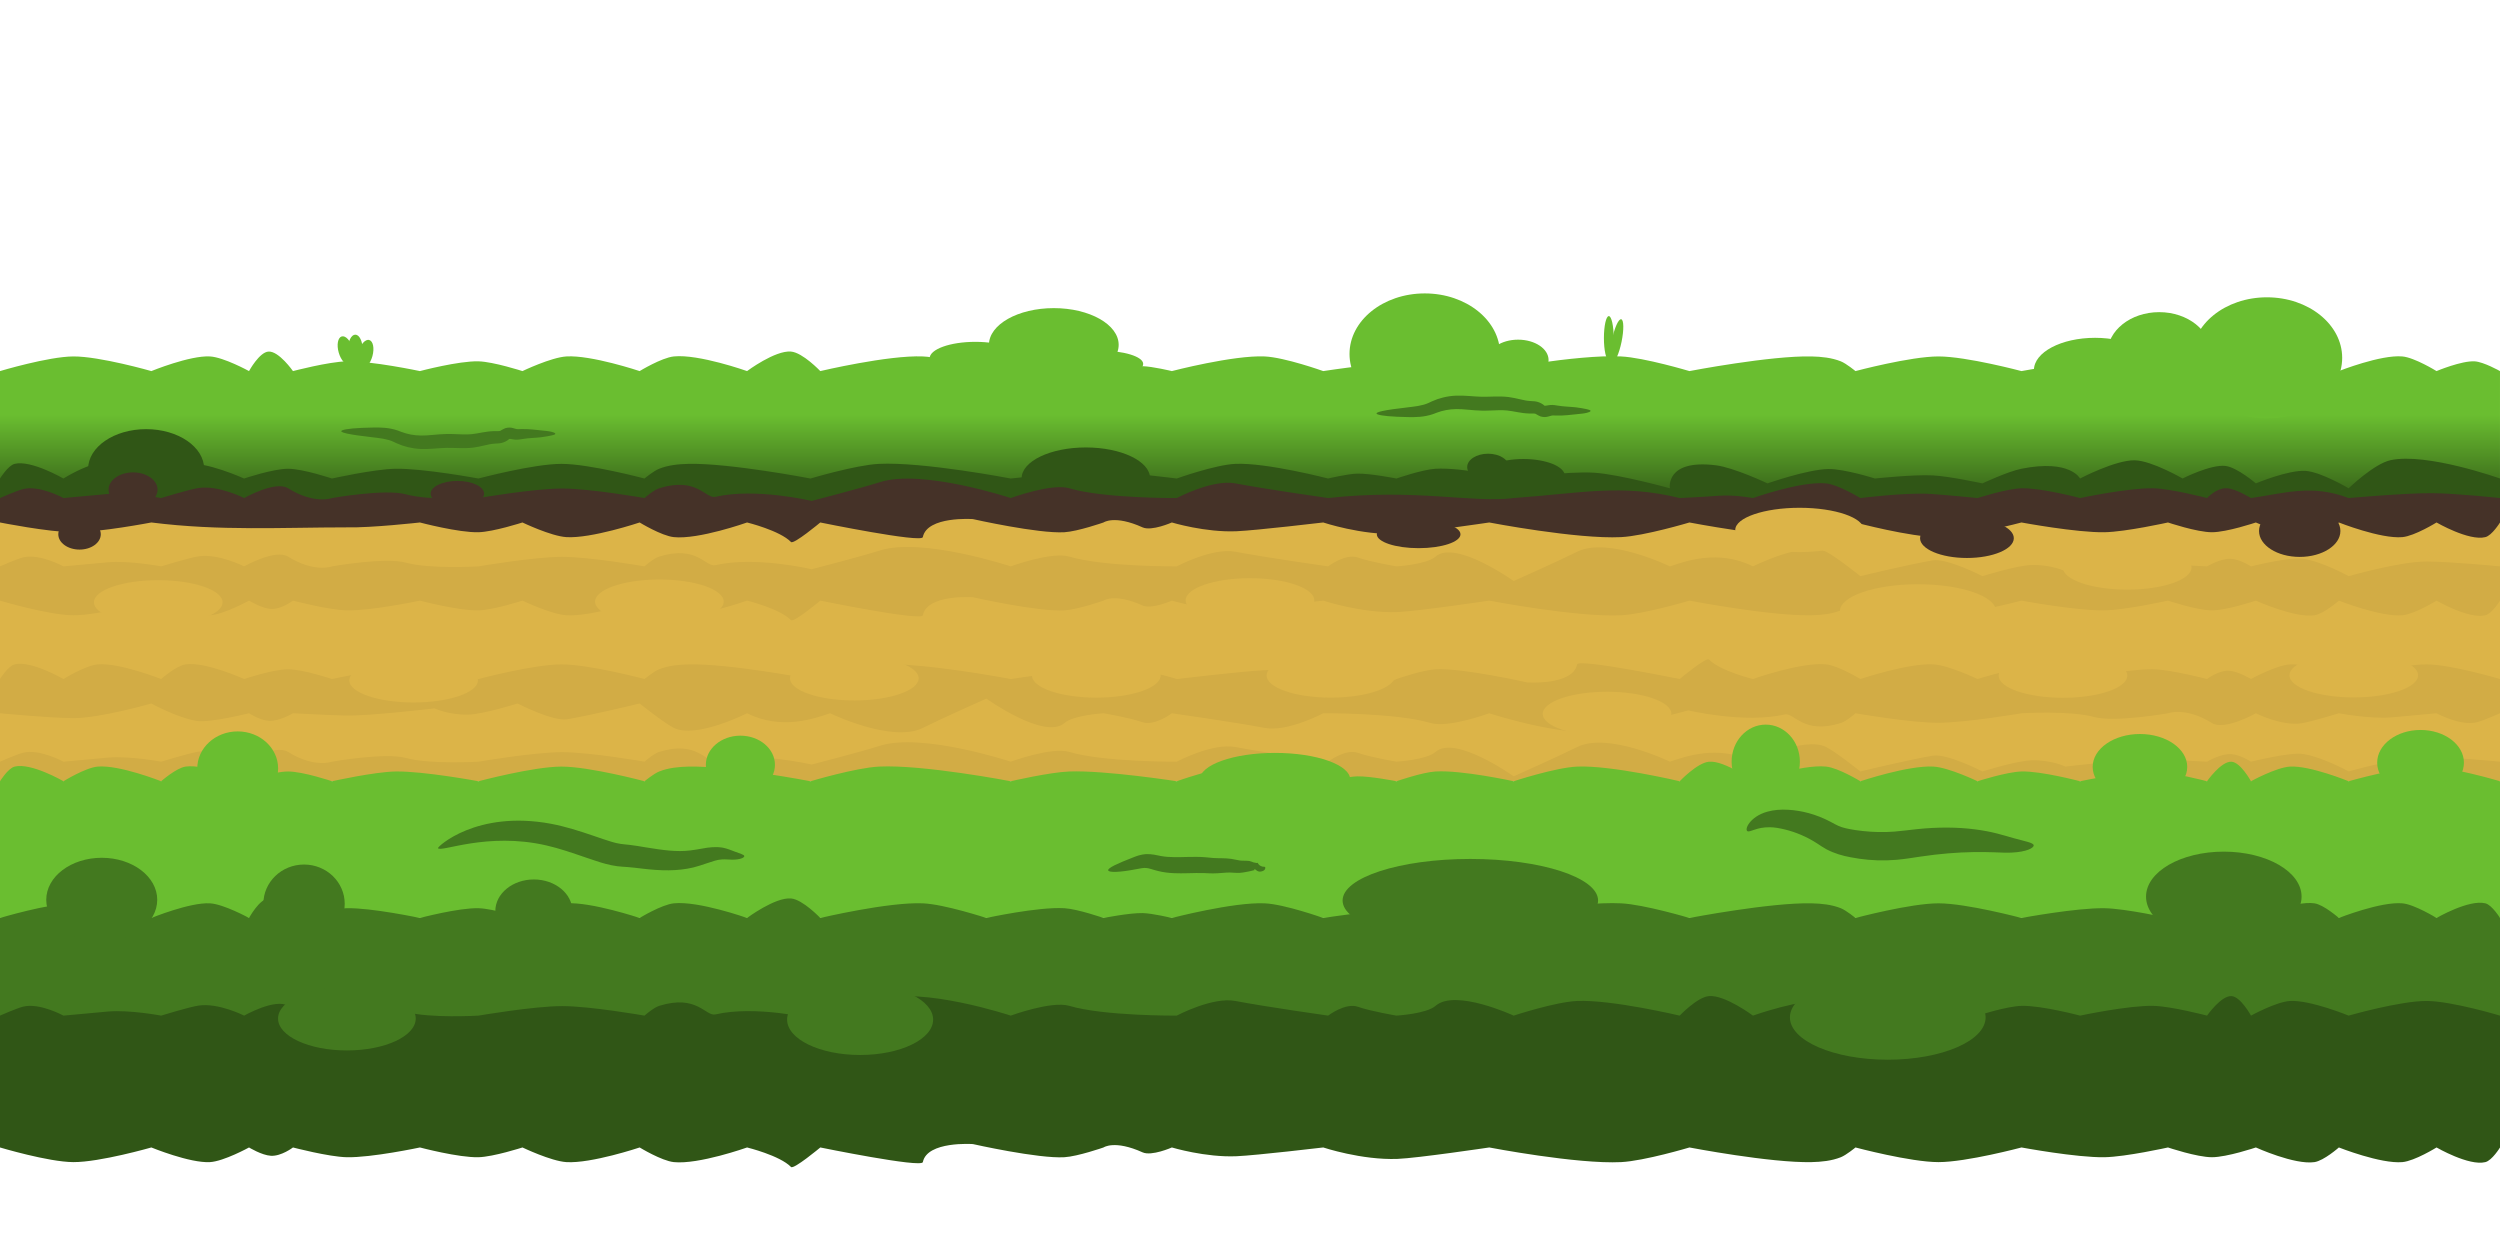 <?xml version="1.0" encoding="UTF-8" standalone="no"?>
<svg
   xmlns:dc="http://purl.org/dc/elements/1.1/"
   xmlns:cc="http://creativecommons.org/ns#"
   xmlns:rdf="http://www.w3.org/1999/02/22-rdf-syntax-ns#"
   xmlns:svg="http://www.w3.org/2000/svg"
   xmlns="http://www.w3.org/2000/svg"
   xmlns:xlink="http://www.w3.org/1999/xlink"
   xmlns:sodipodi="http://sodipodi.sourceforge.net/DTD/sodipodi-0.dtd"
   xmlns:inkscape="http://www.inkscape.org/namespaces/inkscape"
   width="512"
   height="256"
   viewBox="0 0 135.467 67.733"
   version="1.1"
   id="svg8"
   inkscape:version="1.0.2 (e86c870879, 2021-01-15)"
   sodipodi:docname="roadUV.svg">
  <defs
     id="defs2">
    <inkscape:path-effect
       effect="skeletal"
       id="path-effect2086"
       is_visible="true"
       lpeversion="1"
       pattern="m 66.871,32.12 c 0.028,0.205 0.218,0.349 0.423,0.32 0.205,-0.028 0.349,-0.218 0.32,-0.423 -0.028,-0.205 -0.218,-0.349 -0.423,-0.32 -0.205,0.028 -0.349,0.218 -0.32,0.423 z"
       copytype="single_stretched"
       prop_scale="1"
       scale_y_rel="false"
       spacing="0"
       normal_offset="0"
       tang_offset="0"
       prop_units="false"
       vertical_pattern="false"
       hide_knot="false"
       fuse_tolerance="0" />
    <inkscape:path-effect
       effect="spiro"
       id="path-effect2084"
       is_visible="true"
       lpeversion="1" />
    <inkscape:path-effect
       effect="skeletal"
       id="path-effect2058"
       is_visible="true"
       lpeversion="1"
       pattern="m 10.774,13.649 c 0.028,-0.205 0.218,-0.349 0.423,-0.32 0.205,0.028 0.349,0.218 0.32,0.423 -0.028,0.205 -0.218,0.349 -0.423,0.32 -0.205,-0.028 -0.349,-0.218 -0.32,-0.423 z"
       copytype="single_stretched"
       prop_scale="1"
       scale_y_rel="false"
       spacing="0"
       normal_offset="0"
       tang_offset="0"
       prop_units="false"
       vertical_pattern="false"
       hide_knot="false"
       fuse_tolerance="0" />
    <inkscape:path-effect
       effect="spiro"
       id="path-effect2056"
       is_visible="true"
       lpeversion="1" />
    <inkscape:path-effect
       effect="skeletal"
       id="path-effect2030"
       is_visible="true"
       lpeversion="1"
       pattern="m 66.312,38.654 c 0,-0.243 0.197,-0.441 0.441,-0.441 0.243,0 0.441,0.197 0.441,0.441 0,0.243 -0.197,0.441 -0.441,0.441 -0.243,0 -0.441,-0.197 -0.441,-0.441 z"
       copytype="single_stretched"
       prop_scale="1"
       scale_y_rel="false"
       spacing="0"
       normal_offset="0"
       tang_offset="0"
       prop_units="false"
       vertical_pattern="false"
       hide_knot="false"
       fuse_tolerance="0" />
    <inkscape:path-effect
       effect="spiro"
       id="path-effect2028"
       is_visible="true"
       lpeversion="1" />
    <inkscape:path-effect
       effect="skeletal"
       id="path-effect2003"
       is_visible="true"
       lpeversion="1"
       pattern="m 32.747,30.799 c 0,-0.344 0.279,-0.623 0.623,-0.623 0.344,0 0.623,0.279 0.623,0.623 0,0.344 -0.279,0.623 -0.623,0.623 -0.344,0 -0.623,-0.279 -0.623,-0.623 z"
       copytype="single_stretched"
       prop_scale="1"
       scale_y_rel="false"
       spacing="0"
       normal_offset="0"
       tang_offset="0"
       prop_units="false"
       vertical_pattern="false"
       hide_knot="false"
       fuse_tolerance="0" />
    <inkscape:path-effect
       effect="spiro"
       id="path-effect2001"
       is_visible="true"
       lpeversion="1" />
    <inkscape:path-effect
       effect="skeletal"
       id="path-effect1997"
       is_visible="true"
       lpeversion="1"
       pattern="M 0,5 C 0,2.24 2.24,0 5,0 7.76,0 10,2.24 10,5 10,7.76 7.76,10 5,10 2.24,10 0,7.76 0,5 Z"
       copytype="single_stretched"
       prop_scale="1"
       scale_y_rel="false"
       spacing="0"
       normal_offset="0"
       tang_offset="0"
       prop_units="false"
       vertical_pattern="false"
       hide_knot="false"
       fuse_tolerance="0" />
    <inkscape:path-effect
       effect="spiro"
       id="path-effect1995"
       is_visible="true"
       lpeversion="1" />
    <inkscape:path-effect
       effect="skeletal"
       id="path-effect1991"
       is_visible="true"
       lpeversion="1"
       pattern="M 0,5 C 0,2.24 2.24,0 5,0 7.76,0 10,2.24 10,5 10,7.76 7.76,10 5,10 2.24,10 0,7.76 0,5 Z"
       copytype="single_stretched"
       prop_scale="1"
       scale_y_rel="false"
       spacing="0"
       normal_offset="0"
       tang_offset="0"
       prop_units="false"
       vertical_pattern="false"
       hide_knot="false"
       fuse_tolerance="0" />
    <inkscape:path-effect
       effect="spiro"
       id="path-effect1989"
       is_visible="true"
       lpeversion="1" />
    <inkscape:path-effect
       effect="skeletal"
       id="path-effect1985"
       is_visible="true"
       lpeversion="1"
       pattern="M 0,5 C 0,2.24 2.24,0 5,0 7.76,0 10,2.24 10,5 10,7.76 7.76,10 5,10 2.24,10 0,7.76 0,5 Z"
       copytype="single_stretched"
       prop_scale="1"
       scale_y_rel="false"
       spacing="0"
       normal_offset="0"
       tang_offset="0"
       prop_units="false"
       vertical_pattern="false"
       hide_knot="false"
       fuse_tolerance="0" />
    <inkscape:path-effect
       effect="spiro"
       id="path-effect1983"
       is_visible="true"
       lpeversion="1" />
    <inkscape:path-effect
       effect="skeletal"
       id="path-effect1979"
       is_visible="true"
       lpeversion="1"
       pattern="m 86.868,30.835 c 0,-0.424 0.344,-0.768 0.768,-0.768 0.424,0 0.768,0.344 0.768,0.768 0,0.424 -0.344,0.768 -0.768,0.768 -0.424,0 -0.768,-0.344 -0.768,-0.768 z"
       copytype="single_stretched"
       prop_scale="1"
       scale_y_rel="false"
       spacing="0"
       normal_offset="0"
       tang_offset="0"
       prop_units="false"
       vertical_pattern="false"
       hide_knot="false"
       fuse_tolerance="0" />
    <inkscape:path-effect
       effect="spiro"
       id="path-effect1977"
       is_visible="true"
       lpeversion="1" />
    <inkscape:path-effect
       effect="skeletal"
       id="path-effect1973"
       is_visible="true"
       lpeversion="1"
       pattern="M 0,5 C 0,2.24 2.24,0 5,0 7.76,0 10,2.24 10,5 10,7.76 7.76,10 5,10 2.24,10 0,7.76 0,5 Z"
       copytype="single_stretched"
       prop_scale="1"
       scale_y_rel="false"
       spacing="0"
       normal_offset="0"
       tang_offset="0"
       prop_units="false"
       vertical_pattern="false"
       hide_knot="false"
       fuse_tolerance="0" />
    <inkscape:path-effect
       effect="spiro"
       id="path-effect1971"
       is_visible="true"
       lpeversion="1" />
    <inkscape:path-effect
       effect="skeletal"
       id="path-effect1967"
       is_visible="true"
       lpeversion="1"
       pattern="M 0,5 C 0,2.24 2.24,0 5,0 7.76,0 10,2.24 10,5 10,7.76 7.76,10 5,10 2.24,10 0,7.76 0,5 Z"
       copytype="single_stretched"
       prop_scale="1"
       scale_y_rel="false"
       spacing="0"
       normal_offset="0"
       tang_offset="0"
       prop_units="false"
       vertical_pattern="false"
       hide_knot="false"
       fuse_tolerance="0" />
    <linearGradient
       inkscape:collect="always"
       id="linearGradient1509">
      <stop
         style="stop-color:#6abe30;stop-opacity:1;"
         offset="0"
         id="stop1505" />
      <stop
         style="stop-color:#305616;stop-opacity:1"
         offset="1"
         id="stop1507" />
    </linearGradient>
    <linearGradient
       inkscape:collect="always"
       xlink:href="#linearGradient1509"
       id="linearGradient1511"
       x1="8.467"
       y1="22.49"
       x2="8.467"
       y2="27.517"
       gradientUnits="userSpaceOnUse"
       gradientTransform="translate(6.6666666e-6)" />
  </defs>
  <sodipodi:namedview
     id="base"
     pagecolor="#ffffff"
     bordercolor="#666666"
     borderopacity="1.0"
     inkscape:pageopacity="0.0"
     inkscape:pageshadow="2"
     inkscape:zoom="1.4"
     inkscape:cx="236.36362"
     inkscape:cy="117.69197"
     inkscape:document-units="mm"
     inkscape:current-layer="layer1"
     inkscape:document-rotation="0"
     showgrid="true"
     units="px"
     showguides="true"
     inkscape:guide-bbox="true"
     inkscape:window-width="1920"
     inkscape:window-height="1015"
     inkscape:window-x="1680"
     inkscape:window-y="40"
     inkscape:window-maximized="1"
     inkscape:snap-global="true">
    <sodipodi:guide
       position="0,127"
       orientation="0,-1"
       id="guide833" />
    <inkscape:grid
       type="xygrid"
       id="grid835"
       empspacing="32" />
    <sodipodi:guide
       position="135.467,67.733"
       orientation="0,1"
       id="guide837"
       inkscape:label=""
       inkscape:locked="false"
       inkscape:color="rgb(0,0,255)" />
    <sodipodi:guide
       position="1.058,47.625"
       orientation="0,-1"
       id="guide1394" />
    <sodipodi:guide
       position="1.058,25.4"
       orientation="0,-1"
       id="guide1398" />
    <sodipodi:guide
       position="143.933,33.867"
       orientation="0,-1"
       id="guide3028" />
  </sodipodi:namedview>
  <g
     inkscape:label="Calque 1"
     inkscape:groupmode="layer"
     id="layer1">
    <rect
       style="fill:#dcb448;fill-opacity:1;stroke-width:0.794;stroke-linejoin:round;paint-order:markers stroke fill"
       id="rect1513"
       width="135.467"
       height="14.817"
       x="0"
       y="27.517" />
    <path
       style="fill:url(#linearGradient1511);fill-opacity:1;stroke-width:0.794;stroke-linejoin:round;paint-order:markers stroke fill"
       d="m 6.6666666e-6,20.108 c 0,0 2.62,-0.786 3.969,-0.794 1.436,-0.009 4.233,0.794 4.233,0.794 0,0 2.086,-0.856 3.175,-0.794 0.752,0.043 2.117,0.794 2.117,0.794 0,0 0.56,-1.031 1.058,-1.058 0.564,-0.031 1.323,1.058 1.323,1.058 0,0 1.925,-0.506 2.91,-0.529 1.334,-0.032 3.969,0.529 3.969,0.529 0,0 2.102,-0.558 3.175,-0.529 0.813,0.022 2.381,0.529 2.381,0.529 0,0 1.546,-0.742 2.381,-0.794 1.347,-0.084 3.969,0.794 3.969,0.794 0,0 1.184,-0.724 1.852,-0.794 1.342,-0.14 3.969,0.794 3.969,0.794 0,0 1.516,-1.132 2.381,-1.058 0.634,0.054 1.587,1.058 1.587,1.058 0,0 3.687,-0.873 5.556,-0.794 1.176,0.05 3.44,0.794 3.44,0.794 0,0 2.814,-0.615 4.233,-0.529 0.726,0.044 2.117,0.529 2.117,0.529 0,0 1.406,-0.279 2.117,-0.265 0.536,0.011 1.587,0.265 1.587,0.265 0,0 3.332,-0.869 5.027,-0.794 1.09,0.048 3.175,0.794 3.175,0.794 0,0 3.874,-0.602 5.821,-0.529 1.072,0.04 3.175,0.529 3.175,0.529 0,0 4.751,-0.914 7.144,-0.794 1.261,0.063 3.704,0.794 3.704,0.794 0,0 4.394,-0.845 6.615,-0.794 0.536,0.012 1.089,0.067 1.587,0.265 0.296,0.117 0.794,0.529 0.794,0.529 0,0 2.975,-0.794 4.498,-0.794 1.522,0 4.498,0.794 4.498,0.794 0,0 2.989,-0.556 4.498,-0.529 1.16,0.021 3.44,0.529 3.44,0.529 0,0 1.568,-0.529 2.381,-0.529 0.813,0 2.381,0.529 2.381,0.529 0,0 2.096,-0.954 3.175,-0.794 0.509,0.076 1.323,0.794 1.323,0.794 0,0 2.268,-0.898 3.44,-0.794 0.669,0.06 1.852,0.794 1.852,0.794 0,0 1.358,-0.57 2.068,-0.528 0.489,0.029 1.371,0.528 1.371,0.528 v 7.408 H 6.6666666e-6 Z"
       id="path1400"
       sodipodi:nodetypes="cacacacacacacacacacacacacacacaacacacacacacacccc" />
    <path
       style="fill:#305616;fill-opacity:1;stroke-width:0.794;stroke-linejoin:round;paint-order:markers stroke fill"
       d="m 135.467,25.929 c 0,0 -3.97,-1.416 -5.929,-0.994 -0.892,0.192 -2.273,1.523 -2.273,1.523 0,0 -1.493,-0.884 -2.328,-0.942 -0.925,-0.064 -2.7,0.677 -2.7,0.677 0,0 -1.016,-0.871 -1.644,-0.945 -0.802,-0.095 -2.325,0.681 -2.325,0.681 0,0 -1.668,-0.967 -2.593,-0.987 -1.041,-0.022 -2.964,0.987 -2.964,0.987 0,0 -0.529,-1.058 -3.175,-0.529 -0.739,0.148 -2.117,0.794 -2.117,0.794 0,0 -1.775,-0.385 -2.678,-0.433 -1.048,-0.056 -3.143,0.168 -3.143,0.168 0,0 -1.666,-0.528 -2.525,-0.514 -1.129,0.018 -3.296,0.779 -3.296,0.779 0,0 -1.818,-0.859 -2.799,-0.981 -2.757,-0.342 -2.493,1.246 -2.493,1.246 0,0 -2.702,-0.751 -4.091,-0.843 -1.459,-0.096 -4.375,0.314 -4.375,0.314 0,0 -2.814,-0.615 -4.233,-0.529 -0.726,0.044 -2.117,0.529 -2.117,0.529 0,0 -1.406,-0.279 -2.117,-0.265 -0.536,0.011 -1.587,0.265 -1.587,0.265 0,0 -3.332,-0.869 -5.027,-0.794 -1.09,0.048 -3.175,0.794 -3.175,0.794 0,0 -2.652,-0.345 -3.986,-0.357 -1.674,-0.015 -5.01,0.357 -5.01,0.357 0,0 -4.751,-0.914 -7.144,-0.794 -1.261,0.063 -3.704,0.794 -3.704,0.794 0,0 -4.394,-0.845 -6.615,-0.794 -0.536,0.012 -1.089,0.067 -1.588,0.265 -0.296,0.117 -0.794,0.529 -0.794,0.529 0,0 -2.975,-0.794 -4.498,-0.794 -1.522,0 -4.498,0.794 -4.498,0.794 0,0 -2.989,-0.556 -4.498,-0.529 -1.16,0.021 -3.44,0.529 -3.44,0.529 0,0 -1.568,-0.529 -2.381,-0.529 -0.813,0 -2.381,0.529 -2.381,0.529 0,0 -2.096,-0.954 -3.175,-0.794 -0.509,0.076 -1.323,0.794 -1.323,0.794 0,0 -2.268,-0.898 -3.44,-0.794 -0.669,0.06 -1.852,0.794 -1.852,0.794 0,0 -1.753,-1.019 -2.646,-0.794 C 0.431,25.227 0,25.929 0,25.929 v 1.587 l 135.467,2e-6 z"
       id="path1400-5"
       sodipodi:nodetypes="cacacacacscacacscacacacacacacaacacacacacacacccc" />
    <ellipse
       style="fill:#6abe30;fill-opacity:1;stroke-width:0.794;stroke-linejoin:round;paint-order:markers stroke fill"
       id="path1422"
       cx="19.253"
       cy="18.928"
       rx="0.397"
       ry="0.794" />
    <ellipse
       style="fill:#6abe30;fill-opacity:1;stroke-width:0.794;stroke-linejoin:round;paint-order:markers stroke fill"
       id="path1422-6"
       cx="12.825"
       cy="23.394"
       rx="0.397"
       ry="0.794"
       transform="rotate(-15.875)"
       inkscape:transform-center-x="-0.14512081"
       inkscape:transform-center-y="0.23762076" />
    <ellipse
       style="fill:#6abe30;fill-opacity:1;stroke-width:0.794;stroke-linejoin:round;paint-order:markers stroke fill"
       id="path1422-2"
       cx="24.159"
       cy="13.287"
       rx="0.397"
       ry="0.794"
       transform="rotate(15.296)" />
    <ellipse
       style="fill:#305616;fill-opacity:1;stroke-width:0.794;stroke-linejoin:round;paint-order:markers stroke fill"
       id="path1717"
       cx="7.919"
       cy="25.413"
       rx="3.145"
       ry="2.159" />
    <ellipse
       style="fill:#305616;fill-opacity:1;stroke-width:0.794;stroke-linejoin:round;paint-order:markers stroke fill"
       id="path1715"
       cx="58.839"
       cy="25.916"
       rx="3.48"
       ry="1.67" />
    <path
       id="path1400-5-9"
       style="fill:#453228;fill-opacity:1;stroke-width:0.794;stroke-linejoin:round;paint-order:markers stroke fill"
       d="m 93.095,26.865 c -0.634,0.054 -2.078,0.122 -2.078,0.122 -3.174,-0.78 -5.292,-0.265 -8.996,0 -2.233,0.288 -5.292,-0.529 -10.054,0 0,0 -3.361,-0.476 -5.027,-0.794 -1.239,-0.236 -3.175,0.794 -3.175,0.794 0,0 -3.954,0.029 -5.821,-0.529 -0.954,-0.286 -3.175,0.529 -3.175,0.529 0,0 -4.803,-1.59 -7.086,-0.862 -1.012,0.323 -3.702,1.018 -3.702,1.018 0,0 -3.047,-0.725 -5.21,-0.222 -0.54,0.126 -0.991,-1.107 -3.053,-0.463 -0.304,0.095 -0.794,0.529 -0.794,0.529 0,0 -2.94,-0.516 -4.462,-0.516 -1.522,0 -4.533,0.516 -4.533,0.516 0,0 -2.631,0.158 -3.936,-0.202 -1.118,-0.308 -4.001,0.202 -4.001,0.202 0,0 -0.953,0.362 -2.381,-0.529 -0.69,-0.43 -2.381,0.529 -2.381,0.529 0,0 -1.39,-0.705 -2.469,-0.544 -0.509,0.076 -2.029,0.544 -2.029,0.544 0,0 -1.714,-0.325 -2.886,-0.221 -0.669,0.06 -2.406,0.221 -2.406,0.221 0,0 -1.298,-0.711 -2.191,-0.485 C 0.886,26.593 0,26.988 0,26.988 v 0.265 1.058 c 0,0 2.62,0.521 3.969,0.529 1.436,0.009 4.233,-0.529 4.233,-0.529 3.713,0.47 7.144,0.265 10.583,0.265 1.334,0.032 3.969,-0.265 3.969,-0.265 0,0 2.102,0.558 3.175,0.529 0.813,-0.022 2.381,-0.529 2.381,-0.529 0,0 1.546,0.742 2.381,0.794 1.347,0.084 3.969,-0.794 3.969,-0.794 0,0 1.184,0.724 1.852,0.794 1.342,0.14 3.969,-0.794 3.969,-0.794 0,0 1.776,0.435 2.381,1.058 0.143,0.148 1.587,-1.058 1.587,-1.058 0,0 5.49,1.123 5.556,0.794 0.231,-1.154 2.713,-0.977 2.713,-0.977 0,0 3.541,0.798 4.96,0.712 0.726,-0.044 2.117,-0.529 2.117,-0.529 0,0 0.594,-0.423 2.117,0.265 0.489,0.221 1.587,-0.265 1.587,-0.265 0,0 1.815,0.55 3.51,0.475 1.09,-0.048 4.692,-0.475 4.692,-0.475 0,0 2.077,0.693 4.024,0.62 1.072,-0.04 4.972,-0.62 4.972,-0.62 0,0 4.751,0.914 7.144,0.794 1.261,-0.063 3.704,-0.794 3.704,-0.794 0,0 4.394,0.845 6.615,0.794 0.536,-0.012 1.089,-0.067 1.587,-0.265 0.296,-0.117 0.794,-0.529 0.794,-0.529 0,0 2.975,0.794 4.498,0.794 1.522,0 4.498,-0.794 4.498,-0.794 0,0 2.989,0.556 4.498,0.529 1.16,-0.021 3.44,-0.529 3.44,-0.529 0,0 1.568,0.529 2.381,0.529 0.813,0 2.381,-0.529 2.381,-0.529 0,0 2.096,0.954 3.175,0.794 0.509,-0.076 1.323,-0.794 1.323,-0.794 0,0 2.268,0.898 3.44,0.794 0.669,-0.06 1.852,-0.794 1.852,-0.794 0,0 1.753,1.019 2.646,0.794 0.363,-0.091 0.794,-0.794 0.794,-0.794 V 27.517 26.988 c 0,0 -2.355,-0.256 -3.704,-0.265 -1.436,-0.009 -4.498,0.265 -4.498,0.265 -2.002,-0.763 -3.44,-0.265 -5.292,0 0,0 -0.808,-0.503 -1.306,-0.531 -0.564,-0.031 -1.075,0.531 -1.075,0.531 0,0 -1.925,-0.506 -2.91,-0.529 -1.334,-0.032 -3.969,0.529 -3.969,0.529 0,0 -2.102,-0.558 -3.175,-0.529 -0.813,0.022 -2.381,0.529 -2.381,0.529 0,0 -1.725,-0.173 -2.56,-0.225 -1.347,-0.084 -3.79,0.225 -3.79,0.225 0,0 -1.184,-0.724 -1.852,-0.794 -1.342,-0.14 -3.969,0.794 -3.969,0.794 0,0 -1.025,-0.196 -1.891,-0.122 z"
       sodipodi:nodetypes="scccscscscsscscscscscscscccccccscscscscscscscscscscsscscscscscscsccccccscscscscscs" />
    <path
       id="path1400-5-9-0-2"
       style="fill:#000000;fill-opacity:0.05;stroke-width:0.794;stroke-linejoin:round;paint-order:markers stroke fill"
       d="m 90.487,41.275 c 0,0 -3.354,-1.63 -5.027,-0.794 -1.058,0.529 -3.44,1.587 -3.44,1.587 0,0 -3.166,-2.263 -4.233,-1.323 -0.493,0.434 -2.117,0.529 -2.117,0.529 0,0 -1.413,-0.238 -2.083,-0.477 -0.678,-0.242 -1.621,0.477 -1.621,0.477 0,0 -3.361,-0.476 -5.027,-0.794 -1.239,-0.236 -3.175,0.794 -3.175,0.794 0,0 -3.954,0.029 -5.821,-0.529 -0.954,-0.286 -3.175,0.529 -3.175,0.529 0,0 -4.803,-1.59 -7.086,-0.862 -1.012,0.323 -3.702,1.018 -3.702,1.018 0,0 -3.047,-0.725 -5.21,-0.222 -0.54,0.126 -0.991,-1.107 -3.053,-0.463 -0.304,0.095 -0.794,0.529 -0.794,0.529 0,0 -2.94,-0.516 -4.462,-0.516 -1.522,0 -4.533,0.516 -4.533,0.516 0,0 -2.631,0.158 -3.936,-0.202 -1.118,-0.308 -4.001,0.202 -4.001,0.202 0,0 -0.953,0.362 -2.381,-0.529 -0.69,-0.43 -2.381,0.529 -2.381,0.529 0,0 -1.39,-0.705 -2.469,-0.544 C 10.251,40.807 8.731,41.275 8.731,41.275 c 0,0 -1.714,-0.325 -2.886,-0.221 -0.669,0.06 -2.406,0.221 -2.406,0.221 0,0 -1.298,-0.711 -2.191,-0.485 C 0.886,40.881 0,41.275 0,41.275 v 0.265 6.879 c 0,0 2.62,0.786 3.969,0.794 1.436,0.009 4.233,-0.794 4.233,-0.794 0,0 2.086,0.856 3.175,0.794 0.752,-0.043 2.117,-0.794 2.117,-0.794 0,0 0.689,0.423 1.187,0.451 0.564,0.031 1.195,-0.451 1.195,-0.451 0,0 1.925,0.506 2.91,0.529 1.334,0.032 3.969,-0.529 3.969,-0.529 0,0 2.102,0.558 3.175,0.529 0.813,-0.022 2.381,-0.529 2.381,-0.529 0,0 1.546,0.742 2.381,0.794 1.347,0.084 3.969,-0.794 3.969,-0.794 0,0 1.184,0.724 1.852,0.794 1.342,0.14 3.969,-0.794 3.969,-0.794 0,0 1.776,0.435 2.381,1.058 0.143,0.148 1.587,-1.058 1.587,-1.058 0,0 5.49,1.123 5.556,0.794 0.231,-1.154 2.713,-0.977 2.713,-0.977 0,0 3.541,0.798 4.96,0.712 0.726,-0.044 2.117,-0.529 2.117,-0.529 0,0 0.594,-0.423 2.117,0.265 0.489,0.221 1.587,-0.265 1.587,-0.265 0,0 1.815,0.55 3.51,0.475 1.09,-0.048 4.692,-0.475 4.692,-0.475 0,0 2.077,0.693 4.024,0.62 1.072,-0.04 4.972,-0.62 4.972,-0.62 0,0 4.751,0.914 7.144,0.794 1.261,-0.063 3.704,-0.794 3.704,-0.794 0,0 4.394,0.845 6.615,0.794 0.536,-0.012 1.089,-0.067 1.587,-0.265 0.296,-0.117 0.794,-0.529 0.794,-0.529 0,0 2.975,0.794 4.498,0.794 1.522,0 4.498,-0.794 4.498,-0.794 0,0 2.989,0.556 4.498,0.529 1.16,-0.021 3.44,-0.529 3.44,-0.529 0,0 1.568,0.529 2.381,0.529 0.813,0 2.381,-0.529 2.381,-0.529 0,0 2.096,0.954 3.175,0.794 0.509,-0.076 1.323,-0.794 1.323,-0.794 0,0 2.268,0.898 3.44,0.794 0.669,-0.06 1.852,-0.794 1.852,-0.794 0,0 1.753,1.019 2.646,0.794 0.363,-0.091 0.794,-0.794 0.794,-0.794 V 41.804 41.275 c 0,0 -2.62,-0.256 -3.969,-0.265 -1.436,-0.009 -4.233,0.794 -4.233,0.794 0,0 -1.395,-0.777 -2.472,-0.947 -0.703,-0.111 -2.82,0.418 -2.82,0.418 0,0 -0.586,-0.384 -1.084,-0.411 -0.564,-0.031 -1.297,0.411 -1.297,0.411 0,0 -1.84,-0.101 -2.826,-0.124 -1.334,-0.032 -4.847,0.389 -4.847,0.389 0,0 -0.764,-0.368 -1.836,-0.34 -0.813,0.022 -2.662,0.604 -2.662,0.604 0,0 -1.911,-0.987 -2.696,-0.855 -1.33,0.224 -3.919,0.855 -3.919,0.855 0,0 -1.323,-1.058 -1.852,-1.323 -1.207,-0.603 -3.969,0.794 -3.969,0.794 -1.885,-0.949 -3.704,-0.265 -4.498,0 z"
       sodipodi:nodetypes="cscscscscscscsscscscscscscscccccscscscscscscscscscscscscscsscscscscscscscccccscscscscscscc" />
    <path
       style="fill:#6abe30;fill-opacity:1;stroke-width:0.794;stroke-linejoin:round;paint-order:markers stroke fill"
       d="m 135.467,42.333 c 0,0 -2.62,-0.786 -3.969,-0.794 -1.436,-0.009 -4.233,0.794 -4.233,0.794 0,0 -2.086,-0.856 -3.175,-0.794 -0.752,0.043 -2.117,0.794 -2.117,0.794 0,0 -0.56,-1.031 -1.058,-1.058 -0.564,-0.031 -1.323,1.058 -1.323,1.058 0,0 -1.925,-0.506 -2.91,-0.529 -1.334,-0.032 -3.969,0.529 -3.969,0.529 0,0 -2.102,-0.558 -3.175,-0.529 -0.813,0.022 -2.381,0.529 -2.381,0.529 0,0 -1.546,-0.742 -2.381,-0.794 -1.347,-0.084 -3.969,0.794 -3.969,0.794 0,0 -1.184,-0.724 -1.852,-0.794 -1.342,-0.14 -3.969,0.794 -3.969,0.794 0,0 -1.516,-1.132 -2.381,-1.058 -0.634,0.054 -1.587,1.058 -1.587,1.058 0,0 -3.687,-0.873 -5.556,-0.794 -1.176,0.05 -3.44,0.794 -3.44,0.794 0,0 -2.814,-0.615 -4.233,-0.529 -0.726,0.044 -2.117,0.529 -2.117,0.529 0,0 -1.406,-0.279 -2.117,-0.265 -0.536,0.011 -1.587,0.265 -1.587,0.265 0,0 -3.332,-0.869 -5.027,-0.794 -1.09,0.048 -3.175,0.794 -3.175,0.794 0,0 -3.874,-0.602 -5.821,-0.529 -1.072,0.04 -3.175,0.529 -3.175,0.529 0,0 -4.751,-0.914 -7.144,-0.794 -1.261,0.063 -3.704,0.794 -3.704,0.794 0,0 -4.394,-0.845 -6.615,-0.794 -0.536,0.012 -1.089,0.067 -1.587,0.265 -0.296,0.117 -0.794,0.529 -0.794,0.529 0,0 -2.975,-0.794 -4.498,-0.794 -1.522,0 -4.498,0.794 -4.498,0.794 0,0 -2.989,-0.556 -4.498,-0.529 -1.16,0.021 -3.44,0.529 -3.44,0.529 0,0 -1.568,-0.529 -2.381,-0.529 -0.813,0 -2.381,0.529 -2.381,0.529 0,0 -2.096,-0.954 -3.175,-0.794 -0.509,0.076 -1.323,0.794 -1.323,0.794 0,0 -2.268,-0.898 -3.44,-0.794 -0.669,0.06 -1.852,0.794 -1.852,0.794 0,0 -1.753,-1.019 -2.646,-0.794 C 0.431,41.631 0,42.333 0,42.333 v 7.408 h 135.467 z"
       id="path1400-0"
       sodipodi:nodetypes="cacacacacacacacacacacacacacacaacacacacacacacccc" />
    <path
       style="fill:#43791f;fill-opacity:1;stroke-width:0.794;stroke-linejoin:round;paint-order:markers stroke fill"
       d="m 0,49.742 c 0,0 2.62,-0.786 3.969,-0.794 1.436,-0.009 4.233,0.794 4.233,0.794 0,0 2.086,-0.856 3.175,-0.794 0.752,0.043 2.117,0.794 2.117,0.794 0,0 0.56,-1.031 1.058,-1.058 0.564,-0.031 1.323,1.058 1.323,1.058 0,0 1.925,-0.506 2.91,-0.529 1.334,-0.032 3.969,0.529 3.969,0.529 0,0 2.102,-0.558 3.175,-0.529 0.813,0.022 2.381,0.529 2.381,0.529 0,0 1.546,-0.742 2.381,-0.794 1.347,-0.084 3.969,0.794 3.969,0.794 0,0 1.184,-0.724 1.852,-0.794 1.342,-0.14 3.969,0.794 3.969,0.794 0,0 1.516,-1.132 2.381,-1.058 0.634,0.054 1.587,1.058 1.587,1.058 0,0 3.687,-0.873 5.556,-0.794 1.176,0.05 3.44,0.794 3.44,0.794 0,0 2.814,-0.615 4.233,-0.529 0.726,0.044 2.117,0.529 2.117,0.529 0,0 1.406,-0.279 2.117,-0.265 0.536,0.011 1.587,0.265 1.587,0.265 0,0 3.332,-0.869 5.027,-0.794 1.09,0.048 3.175,0.794 3.175,0.794 0,0 3.874,-0.602 5.821,-0.529 1.072,0.04 3.175,0.529 3.175,0.529 0,0 4.751,-0.914 7.144,-0.794 1.261,0.063 3.704,0.794 3.704,0.794 0,0 4.394,-0.845 6.615,-0.794 0.536,0.012 1.089,0.067 1.587,0.265 0.296,0.117 0.794,0.529 0.794,0.529 0,0 2.975,-0.794 4.498,-0.794 1.522,0 4.498,0.794 4.498,0.794 0,0 2.989,-0.556 4.498,-0.529 1.16,0.021 3.44,0.529 3.44,0.529 0,0 1.568,-0.529 2.381,-0.529 0.813,0 2.381,0.529 2.381,0.529 0,0 2.096,-0.954 3.175,-0.794 0.509,0.076 1.323,0.794 1.323,0.794 0,0 2.268,-0.898 3.44,-0.794 0.669,0.06 1.852,0.794 1.852,0.794 0,0 1.753,-1.019 2.646,-0.794 0.363,0.091 0.794,0.794 0.794,0.794 V 57.15 H 0 Z"
       id="path1400-6"
       sodipodi:nodetypes="cacacacacacacacacacacacacacacaacacacacacacacccc" />
    <path
       id="path1400-5-9-0"
       style="fill:#305616;fill-opacity:1;stroke-width:0.794;stroke-linejoin:round;paint-order:markers stroke fill"
       d="m 92.604,53.975 c -0.634,0.054 -1.587,1.058 -1.587,1.058 0,0 -3.687,-0.873 -5.556,-0.794 -1.176,0.05 -3.44,0.794 -3.44,0.794 0,0 -3.166,-1.469 -4.233,-0.529 -0.493,0.434 -2.117,0.529 -2.117,0.529 0,0 -1.413,-0.238 -2.083,-0.477 -0.678,-0.242 -1.621,0.477 -1.621,0.477 0,0 -3.361,-0.476 -5.027,-0.794 -1.239,-0.236 -3.175,0.794 -3.175,0.794 0,0 -3.954,0.029 -5.821,-0.529 -0.954,-0.286 -3.175,0.529 -3.175,0.529 0,0 -4.803,-1.59 -7.086,-0.862 -1.012,0.323 -3.702,1.018 -3.702,1.018 0,0 -3.047,-0.725 -5.21,-0.222 -0.54,0.126 -0.991,-1.107 -3.053,-0.463 -0.304,0.095 -0.794,0.529 -0.794,0.529 0,0 -2.94,-0.516 -4.462,-0.516 -1.522,0 -4.533,0.516 -4.533,0.516 0,0 -2.631,0.158 -3.936,-0.202 -1.118,-0.308 -4.001,0.202 -4.001,0.202 0,0 -0.953,0.362 -2.381,-0.529 -0.69,-0.43 -2.381,0.529 -2.381,0.529 0,0 -1.39,-0.705 -2.469,-0.544 -0.509,0.076 -2.029,0.544 -2.029,0.544 0,0 -1.714,-0.325 -2.886,-0.221 -0.669,0.06 -2.406,0.221 -2.406,0.221 0,0 -1.298,-0.711 -2.191,-0.485 C 0.886,54.639 0,55.033 0,55.033 v 0.265 6.879 c 0,0 2.62,0.786 3.969,0.794 1.436,0.009 4.233,-0.794 4.233,-0.794 0,0 2.086,0.856 3.175,0.794 0.752,-0.043 2.117,-0.794 2.117,-0.794 0,0 0.689,0.423 1.187,0.451 0.564,0.031 1.195,-0.451 1.195,-0.451 0,0 1.925,0.506 2.91,0.529 1.334,0.032 3.969,-0.529 3.969,-0.529 0,0 2.102,0.558 3.175,0.529 0.813,-0.022 2.381,-0.529 2.381,-0.529 0,0 1.546,0.742 2.381,0.794 1.347,0.084 3.969,-0.794 3.969,-0.794 0,0 1.184,0.724 1.852,0.794 1.342,0.14 3.969,-0.794 3.969,-0.794 0,0 1.776,0.435 2.381,1.058 0.143,0.148 1.587,-1.058 1.587,-1.058 0,0 5.49,1.123 5.556,0.794 0.231,-1.154 2.713,-0.977 2.713,-0.977 0,0 3.541,0.798 4.96,0.712 0.726,-0.044 2.117,-0.529 2.117,-0.529 0,0 0.594,-0.423 2.117,0.265 0.489,0.221 1.587,-0.265 1.587,-0.265 0,0 1.815,0.55 3.51,0.475 1.09,-0.048 4.692,-0.475 4.692,-0.475 0,0 2.077,0.693 4.024,0.62 1.072,-0.04 4.972,-0.62 4.972,-0.62 0,0 4.751,0.914 7.144,0.794 1.261,-0.063 3.704,-0.794 3.704,-0.794 0,0 4.394,0.845 6.615,0.794 0.536,-0.012 1.089,-0.067 1.587,-0.265 0.296,-0.117 0.794,-0.529 0.794,-0.529 0,0 2.975,0.794 4.498,0.794 1.522,0 4.498,-0.794 4.498,-0.794 0,0 2.989,0.556 4.498,0.529 1.16,-0.021 3.44,-0.529 3.44,-0.529 0,0 1.568,0.529 2.381,0.529 0.813,0 2.381,-0.529 2.381,-0.529 0,0 2.096,0.954 3.175,0.794 0.509,-0.076 1.323,-0.794 1.323,-0.794 0,0 2.268,0.898 3.44,0.794 0.669,-0.06 1.852,-0.794 1.852,-0.794 0,0 1.753,1.019 2.646,0.794 0.363,-0.091 0.794,-0.794 0.794,-0.794 V 55.562 55.033 c 0,0 -2.62,-0.786 -3.969,-0.794 -1.436,-0.009 -4.233,0.794 -4.233,0.794 0,0 -2.086,-0.856 -3.175,-0.794 -0.752,0.043 -2.117,0.794 -2.117,0.794 0,0 -0.56,-1.031 -1.058,-1.058 -0.564,-0.031 -1.323,1.058 -1.323,1.058 0,0 -1.925,-0.506 -2.91,-0.529 -1.334,-0.032 -3.969,0.529 -3.969,0.529 0,0 -2.102,-0.558 -3.175,-0.529 -0.813,0.022 -2.381,0.529 -2.381,0.529 0,0 -1.546,-0.742 -2.381,-0.794 -1.347,-0.084 -3.969,0.794 -3.969,0.794 0,0 -1.184,-0.724 -1.852,-0.794 -1.342,-0.14 -3.969,0.794 -3.969,0.794 0,0 -1.516,-1.132 -2.381,-1.058 z"
       sodipodi:nodetypes="scscscscscscscsscscscscscscscccccscscscscscscscscscscscscscsscscscscscscscccccscscscscscscs" />
    <ellipse
       style="fill:#6abe30;fill-opacity:1;stroke-width:0.794;stroke-linejoin:round;paint-order:markers stroke fill"
       id="path1580"
       cx="87.176"
       cy="18.319"
       rx="0.265"
       ry="1.191" />
    <ellipse
       style="fill:#6abe30;fill-opacity:1;stroke-width:0.794;stroke-linejoin:round;paint-order:markers stroke fill"
       id="path1580-6"
       cx="89.532"
       cy="0.425"
       rx="0.265"
       ry="1.191"
       transform="rotate(11.63)" />
    <path
       id="path1400-5-9-0-2-6"
       style="fill:#000000;fill-opacity:0.05;stroke-width:0.794;stroke-linejoin:round;paint-order:markers stroke fill"
       d="m 90.487,30.692 c 0,0 -3.354,-1.63 -5.027,-0.794 -1.058,0.529 -3.44,1.587 -3.44,1.587 0,0 -3.166,-2.263 -4.233,-1.323 -0.493,0.434 -2.117,0.529 -2.117,0.529 0,0 -1.413,-0.238 -2.083,-0.477 -0.678,-0.242 -1.621,0.477 -1.621,0.477 0,0 -3.361,-0.476 -5.027,-0.794 -1.239,-0.236 -3.175,0.794 -3.175,0.794 0,0 -3.954,0.029 -5.821,-0.529 -0.954,-0.286 -3.175,0.529 -3.175,0.529 0,0 -4.803,-1.59 -7.086,-0.862 -1.012,0.323 -3.702,1.018 -3.702,1.018 0,0 -3.047,-0.725 -5.21,-0.222 -0.54,0.126 -0.991,-1.107 -3.053,-0.463 -0.304,0.095 -0.794,0.529 -0.794,0.529 0,0 -2.94,-0.516 -4.462,-0.516 -1.522,0 -4.533,0.516 -4.533,0.516 0,0 -2.631,0.158 -3.936,-0.202 -1.118,-0.308 -4.001,0.202 -4.001,0.202 0,0 -0.953,0.362 -2.381,-0.529 -0.69,-0.43 -2.381,0.529 -2.381,0.529 0,0 -1.39,-0.705 -2.469,-0.544 -0.509,0.076 -2.029,0.544 -2.029,0.544 0,0 -1.714,-0.325 -2.886,-0.221 -0.669,0.06 -2.406,0.221 -2.406,0.221 0,0 -1.298,-0.711 -2.191,-0.485 C 0.886,30.298 0,30.692 0,30.692 v 0.265 l 6.6666667e-6,1.587 c 0,0 2.62,0.786 3.969,0.794 1.436,0.009 4.233,-0.794 4.233,-0.794 0,0 2.086,0.856 3.175,0.794 0.752,-0.043 2.117,-0.794 2.117,-0.794 0,0 0.689,0.423 1.187,0.451 0.564,0.031 1.195,-0.451 1.195,-0.451 0,0 1.925,0.506 2.91,0.529 1.334,0.032 3.969,-0.529 3.969,-0.529 0,0 2.102,0.558 3.175,0.529 0.813,-0.022 2.381,-0.529 2.381,-0.529 0,0 1.546,0.742 2.381,0.794 1.347,0.084 3.969,-0.794 3.969,-0.794 0,0 1.184,0.724 1.852,0.794 1.342,0.14 3.969,-0.794 3.969,-0.794 0,0 1.776,0.435 2.381,1.058 0.143,0.148 1.587,-1.058 1.587,-1.058 0,0 5.49,1.123 5.556,0.794 0.231,-1.154 2.713,-0.977 2.713,-0.977 0,0 3.541,0.798 4.96,0.712 0.726,-0.044 2.117,-0.529 2.117,-0.529 0,0 0.594,-0.423 2.117,0.265 0.489,0.221 1.587,-0.265 1.587,-0.265 0,0 1.815,0.55 3.51,0.475 1.09,-0.048 4.692,-0.475 4.692,-0.475 0,0 2.077,0.693 4.024,0.62 1.072,-0.04 4.972,-0.62 4.972,-0.62 0,0 4.751,0.914 7.144,0.794 1.261,-0.063 3.704,-0.794 3.704,-0.794 0,0 4.394,0.845 6.615,0.794 0.536,-0.012 1.089,-0.067 1.587,-0.265 0.296,-0.117 0.794,-0.529 0.794,-0.529 0,0 2.975,0.794 4.498,0.794 1.522,0 4.498,-0.794 4.498,-0.794 0,0 2.989,0.556 4.498,0.529 1.16,-0.021 3.44,-0.529 3.44,-0.529 0,0 1.568,0.529 2.381,0.529 0.813,0 2.381,-0.529 2.381,-0.529 0,0 2.096,0.954 3.175,0.794 0.509,-0.076 1.323,-0.794 1.323,-0.794 0,0 2.268,0.898 3.44,0.794 0.669,-0.06 1.852,-0.794 1.852,-0.794 0,0 1.753,1.019 2.646,0.794 0.363,-0.091 0.794,-0.794 0.794,-0.794 l -1e-5,-1.323 v -0.529 c 0,0 -2.62,-0.256 -3.969,-0.265 -1.436,-0.009 -4.233,0.794 -4.233,0.794 0,0 -1.395,-0.777 -2.472,-0.947 -0.703,-0.111 -2.82,0.418 -2.82,0.418 0,0 -0.586,-0.384 -1.084,-0.411 -0.564,-0.031 -1.297,0.411 -1.297,0.411 0,0 -1.84,-0.101 -2.826,-0.124 -1.334,-0.032 -4.847,0.389 -4.847,0.389 0,0 -0.764,-0.368 -1.836,-0.34 -0.813,0.022 -2.662,0.604 -2.662,0.604 0,0 -1.911,-0.987 -2.696,-0.855 -1.33,0.224 -3.919,0.855 -3.919,0.855 0,0 -1.323,-1.058 -1.852,-1.323 -1.207,-0.603 -3.969,0.794 -3.969,0.794 -1.885,-0.949 -3.704,-0.265 -4.498,0 z"
       sodipodi:nodetypes="cscscscscscscsscscscscscscscccccscscscscscscscscscscscscscsscscscscscscscccccscscscscscscc" />
    <path
       id="path1400-5-9-0-2-6-1"
       style="fill:#000000;fill-opacity:0.05;stroke-width:0.794;stroke-linejoin:round;paint-order:markers stroke fill"
       d="m 44.979,38.647 c 0,0 3.354,1.63 5.027,0.794 1.058,-0.529 3.44,-1.587 3.44,-1.587 0,0 3.166,2.263 4.233,1.323 0.493,-0.434 2.117,-0.529 2.117,-0.529 0,0 1.413,0.238 2.083,0.477 0.678,0.242 1.621,-0.477 1.621,-0.477 0,0 3.361,0.476 5.027,0.794 1.239,0.236 3.175,-0.794 3.175,-0.794 0,0 3.954,-0.029 5.821,0.529 0.954,0.286 3.175,-0.529 3.175,-0.529 0,0 4.803,1.59 7.086,0.862 1.012,-0.323 3.702,-1.018 3.702,-1.018 0,0 3.047,0.725 5.21,0.222 0.54,-0.126 0.991,1.107 3.053,0.463 0.304,-0.095 0.794,-0.529 0.794,-0.529 0,0 2.94,0.516 4.462,0.516 1.522,0 4.533,-0.516 4.533,-0.516 0,0 2.631,-0.158 3.936,0.202 1.118,0.308 4.001,-0.202 4.001,-0.202 0,0 0.953,-0.362 2.381,0.529 0.69,0.43 2.381,-0.529 2.381,-0.529 0,0 1.39,0.705 2.469,0.544 0.509,-0.076 2.029,-0.544 2.029,-0.544 0,0 1.714,0.325 2.886,0.221 0.669,-0.06 2.406,-0.221 2.406,-0.221 0,0 1.298,0.711 2.191,0.485 0.363,-0.091 1.248,-0.485 1.248,-0.485 v -0.265 l -1e-5,-1.587 c 0,0 -2.62,-0.786 -3.969,-0.794 -1.436,-0.009 -4.233,0.794 -4.233,0.794 0,0 -2.086,-0.856 -3.175,-0.794 -0.752,0.043 -2.117,0.794 -2.117,0.794 0,0 -0.689,-0.423 -1.187,-0.451 -0.564,-0.031 -1.195,0.451 -1.195,0.451 0,0 -1.925,-0.506 -2.91,-0.529 -1.334,-0.032 -3.969,0.529 -3.969,0.529 0,0 -2.102,-0.558 -3.175,-0.529 -0.813,0.022 -2.381,0.529 -2.381,0.529 0,0 -1.546,-0.742 -2.381,-0.794 -1.347,-0.084 -3.969,0.794 -3.969,0.794 0,0 -1.184,-0.724 -1.852,-0.794 -1.342,-0.14 -3.969,0.794 -3.969,0.794 0,0 -1.776,-0.435 -2.381,-1.058 -0.143,-0.148 -1.587,1.058 -1.587,1.058 0,0 -5.49,-1.123 -5.556,-0.794 -0.231,1.154 -2.713,0.977 -2.713,0.977 0,0 -3.541,-0.798 -4.96,-0.712 -0.726,0.044 -2.117,0.529 -2.117,0.529 0,0 -0.594,0.423 -2.117,-0.265 -0.489,-0.221 -1.587,0.265 -1.587,0.265 0,0 -1.815,-0.55 -3.51,-0.475 -1.09,0.048 -4.692,0.475 -4.692,0.475 0,0 -2.077,-0.693 -4.024,-0.62 -1.072,0.04 -4.972,0.62 -4.972,0.62 0,0 -4.751,-0.914 -7.144,-0.794 -1.261,0.063 -3.704,0.794 -3.704,0.794 0,0 -4.394,-0.845 -6.615,-0.794 -0.536,0.012 -1.089,0.067 -1.587,0.265 -0.296,0.117 -0.794,0.529 -0.794,0.529 0,0 -2.975,-0.794 -4.498,-0.794 -1.522,0 -4.498,0.794 -4.498,0.794 0,0 -2.989,-0.556 -4.498,-0.529 -1.16,0.021 -3.44,0.529 -3.44,0.529 0,0 -1.568,-0.529 -2.381,-0.529 -0.813,0 -2.381,0.529 -2.381,0.529 0,0 -2.096,-0.954 -3.175,-0.794 -0.509,0.076 -1.323,0.794 -1.323,0.794 0,0 -2.268,-0.898 -3.44,-0.794 -0.669,0.06 -1.852,0.794 -1.852,0.794 0,0 -1.753,-1.019 -2.646,-0.794 C 0.431,36.093 0,36.795 0,36.795 l 1e-5,1.323 v 0.529 c 0,0 2.62,0.256 3.969,0.265 1.436,0.009 4.233,-0.794 4.233,-0.794 0,0 1.395,0.777 2.472,0.947 0.703,0.111 2.82,-0.418 2.82,-0.418 0,0 0.586,0.384 1.084,0.411 0.564,0.031 1.297,-0.411 1.297,-0.411 0,0 1.84,0.101 2.826,0.124 1.334,0.032 4.847,-0.389 4.847,-0.389 0,0 0.764,0.368 1.836,0.34 0.813,-0.022 2.662,-0.604 2.662,-0.604 0,0 1.911,0.987 2.696,0.855 1.33,-0.224 3.919,-0.855 3.919,-0.855 0,0 1.323,1.058 1.852,1.323 1.207,0.603 3.969,-0.794 3.969,-0.794 1.885,0.949 3.704,0.265 4.498,0 z"
       sodipodi:nodetypes="cscscscscscscsscscscscscscscccccscscscscscscscscscscscscscsscscscscscscscccccscscscscscscc" />
    <ellipse
       style="fill:#43791f;fill-opacity:1;stroke-width:0.794;stroke-linejoin:round;paint-order:markers stroke fill"
       id="path1667"
       cx="5.513"
       cy="48.757"
       rx="3.007"
       ry="2.277" />
    <ellipse
       style="fill:#43791f;fill-opacity:1;stroke-width:0.794;stroke-linejoin:round;paint-order:markers stroke fill"
       id="path1669"
       cx="16.475"
       cy="48.973"
       rx="2.204"
       ry="2.127" />
    <ellipse
       style="fill:#43791f;fill-opacity:1;stroke-width:0.794;stroke-linejoin:round;paint-order:markers stroke fill"
       id="path1671"
       cx="28.928"
       cy="49.368"
       rx="2.088"
       ry="1.713" />
    <ellipse
       style="fill:#43791f;fill-opacity:1;stroke-width:0.794;stroke-linejoin:round;paint-order:markers stroke fill"
       id="path1673"
       cx="79.673"
       cy="48.795"
       rx="6.922"
       ry="2.252" />
    <ellipse
       style="fill:#43791f;fill-opacity:1;stroke-width:0.794;stroke-linejoin:round;paint-order:markers stroke fill"
       id="path1675"
       cx="120.501"
       cy="48.584"
       rx="4.214"
       ry="2.437" />
    <ellipse
       style="fill:#43791f;fill-opacity:1;stroke-width:0.794;stroke-linejoin:round;paint-order:markers stroke fill"
       id="path1677"
       cx="102.292"
       cy="55.129"
       rx="5.302"
       ry="2.293" />
    <ellipse
       style="fill:#43791f;fill-opacity:1;stroke-width:0.794;stroke-linejoin:round;paint-order:markers stroke fill"
       id="path1679"
       cx="46.607"
       cy="55.249"
       rx="3.956"
       ry="1.917" />
    <ellipse
       style="fill:#43791f;fill-opacity:1;stroke-width:0.794;stroke-linejoin:round;paint-order:markers stroke fill"
       id="path1681"
       cx="18.797"
       cy="55.191"
       rx="3.73"
       ry="1.729" />
    <ellipse
       style="fill:#6abe30;fill-opacity:1;stroke-width:0.794;stroke-linejoin:round;paint-order:markers stroke fill"
       id="path1685"
       cx="40.12"
       cy="41.442"
       rx="1.872"
       ry="1.579" />
    <ellipse
       style="fill:#6abe30;fill-opacity:1;stroke-width:0.794;stroke-linejoin:round;paint-order:markers stroke fill"
       id="path1687"
       cx="12.88"
       cy="41.638"
       rx="2.191"
       ry="2.006" />
    <ellipse
       style="fill:#6abe30;fill-opacity:1;stroke-width:0.794;stroke-linejoin:round;paint-order:markers stroke fill"
       id="path1689"
       cx="69.089"
       cy="42.248"
       rx="4.077"
       ry="1.451" />
    <ellipse
       style="fill:#6abe30;fill-opacity:1;stroke-width:0.794;stroke-linejoin:round;paint-order:markers stroke fill"
       id="path1691"
       cx="95.68"
       cy="41.271"
       rx="1.849"
       ry="2.007" />
    <ellipse
       style="fill:#6abe30;fill-opacity:1;stroke-width:0.794;stroke-linejoin:round;paint-order:markers stroke fill"
       id="path1693"
       cx="115.957"
       cy="41.555"
       rx="2.562"
       ry="1.782" />
    <ellipse
       style="fill:#6abe30;fill-opacity:1;stroke-width:0.794;stroke-linejoin:round;paint-order:markers stroke fill"
       id="path1695"
       cx="131.162"
       cy="41.327"
       rx="2.35"
       ry="1.773" />
    <ellipse
       style="fill:#6abe30;fill-opacity:1;stroke-width:0.5;stroke-linejoin:round;paint-order:markers stroke fill"
       id="path1697"
       cx="82.261"
       cy="19.509"
       rx="1.651"
       ry="1.104" />
    <ellipse
       style="fill:#6abe30;fill-opacity:1;stroke-width:0.794;stroke-linejoin:round;paint-order:markers stroke fill"
       id="path1699"
       cx="57.102"
       cy="18.685"
       rx="3.515"
       ry="1.989" />
    <ellipse
       style="fill:#6abe30;fill-opacity:1;stroke-width:0.794;stroke-linejoin:round;paint-order:markers stroke fill"
       id="path1701"
       cx="56.293"
       cy="19.183"
       rx="1.421"
       ry="1.228" />
    <ellipse
       style="fill:#6abe30;fill-opacity:1;stroke-width:0.794;stroke-linejoin:round;paint-order:markers stroke fill"
       id="path1703"
       cx="52.849"
       cy="19.419"
       rx="2.476"
       ry="0.896" />
    <ellipse
       style="fill:#6abe30;fill-opacity:1;stroke-width:0.794;stroke-linejoin:round;paint-order:markers stroke fill"
       id="path1705"
       cx="59.576"
       cy="19.722"
       rx="2.37"
       ry="0.726" />
    <ellipse
       style="fill:#6abe30;fill-opacity:1;stroke-width:0.794;stroke-linejoin:round;paint-order:markers stroke fill"
       id="path1707"
       cx="113.524"
       cy="20.055"
       rx="3.312"
       ry="1.75" />
    <ellipse
       style="fill:#6abe30;fill-opacity:1;stroke-width:0.794;stroke-linejoin:round;paint-order:markers stroke fill"
       id="path1709"
       cx="117"
       cy="19.149"
       rx="2.806"
       ry="2.235" />
    <ellipse
       style="fill:#305616;fill-opacity:1;stroke-width:0.794;stroke-linejoin:round;paint-order:markers stroke fill"
       id="path1711"
       cx="80.634"
       cy="25.308"
       rx="1.132"
       ry="0.723" />
    <ellipse
       style="fill:#305616;fill-opacity:1;stroke-width:0.794;stroke-linejoin:round;paint-order:markers stroke fill"
       id="path1713"
       cx="82.546"
       cy="25.792"
       rx="2.25"
       ry="0.92" />
    <ellipse
       style="fill:#305616;fill-opacity:1;stroke-width:0.794;stroke-linejoin:round;paint-order:markers stroke fill"
       id="path1719"
       cx="7.263"
       cy="25.254"
       rx="0.034"
       ry="0.316" />
    <ellipse
       style="fill:#453228;fill-opacity:1;stroke-width:0.794;stroke-linejoin:round;paint-order:markers stroke fill"
       id="path1763"
       cx="76.872"
       cy="28.951"
       rx="2.267"
       ry="0.752" />
    <ellipse
       style="fill:#453228;fill-opacity:1;stroke-width:0.794;stroke-linejoin:round;paint-order:markers stroke fill"
       id="path1765"
       cx="106.582"
       cy="29.163"
       rx="2.54"
       ry="1.072" />
    <ellipse
       style="fill:#453228;fill-opacity:1;stroke-width:0.794;stroke-linejoin:round;paint-order:markers stroke fill"
       id="path1767"
       cx="124.614"
       cy="28.772"
       rx="2.205"
       ry="1.405" />
    <ellipse
       style="fill:#453228;fill-opacity:1;stroke-width:0.794;stroke-linejoin:round;paint-order:markers stroke fill"
       id="path1769"
       cx="24.783"
       cy="26.75"
       rx="1.448"
       ry="0.691" />
    <ellipse
       style="fill:#453228;fill-opacity:1;stroke-width:0.794;stroke-linejoin:round;paint-order:markers stroke fill"
       id="path1771"
       cx="7.21"
       cy="26.533"
       rx="1.328"
       ry="0.936" />
    <ellipse
       style="fill:#453228;fill-opacity:1;stroke-width:0.794;stroke-linejoin:round;paint-order:markers stroke fill"
       id="path1773"
       cx="4.31"
       cy="28.95"
       rx="1.151"
       ry="0.83" />
    <ellipse
       style="fill:#dcb448;fill-opacity:1;stroke-width:0.794;stroke-linejoin:round;paint-order:markers stroke fill"
       id="path1800"
       cx="22.412"
       cy="36.865"
       rx="3.485"
       ry="1.2" />
    <ellipse
       style="fill:#dcb448;fill-opacity:1;stroke-width:0.794;stroke-linejoin:round;paint-order:markers stroke fill"
       id="path1800-7"
       cx="35.73"
       cy="32.601"
       rx="3.485"
       ry="1.2" />
    <ellipse
       style="fill:#dcb448;fill-opacity:1;stroke-width:0.794;stroke-linejoin:round;paint-order:markers stroke fill"
       id="path1800-9"
       cx="8.575"
       cy="32.637"
       rx="3.485"
       ry="1.2" />
    <ellipse
       style="fill:#dcb448;fill-opacity:1;stroke-width:0.794;stroke-linejoin:round;paint-order:markers stroke fill"
       id="path1800-2"
       cx="67.731"
       cy="32.53"
       rx="3.485"
       ry="1.2" />
    <ellipse
       style="fill:#dcb448;fill-opacity:1;stroke-width:0.794;stroke-linejoin:round;paint-order:markers stroke fill"
       id="path1800-0"
       cx="59.405"
       cy="36.603"
       rx="3.485"
       ry="1.2" />
    <ellipse
       style="fill:#dcb448;fill-opacity:1;stroke-width:0.962;stroke-linejoin:round;paint-order:markers stroke fill"
       id="path1800-23"
       cx="103.928"
       cy="33.113"
       rx="4.226"
       ry="1.455" />
    <ellipse
       style="fill:#dcb448;fill-opacity:1;stroke-width:0.794;stroke-linejoin:round;paint-order:markers stroke fill"
       id="path1800-75"
       cx="111.786"
       cy="36.611"
       rx="3.485"
       ry="1.2" />
    <ellipse
       style="fill:#dcb448;fill-opacity:1;stroke-width:0.794;stroke-linejoin:round;paint-order:markers stroke fill"
       id="path1800-92"
       cx="87.081"
       cy="38.683"
       rx="3.485"
       ry="1.2" />
    <ellipse
       style="fill:#dcb448;fill-opacity:1;stroke-width:0.794;stroke-linejoin:round;paint-order:markers stroke fill"
       id="path1800-28"
       cx="72.118"
       cy="36.602"
       rx="3.485"
       ry="1.2" />
    <ellipse
       style="fill:#dcb448;fill-opacity:1;stroke-width:0.794;stroke-linejoin:round;paint-order:markers stroke fill"
       id="path1800-97"
       cx="97.513"
       cy="28.715"
       rx="3.485"
       ry="1.2" />
    <ellipse
       style="fill:#dcb448;fill-opacity:1;stroke-width:0.794;stroke-linejoin:round;paint-order:markers stroke fill"
       id="path1800-3"
       cx="115.266"
       cy="30.75"
       rx="3.485"
       ry="1.2" />
    <ellipse
       style="fill:#dcb448;fill-opacity:1;stroke-width:0.794;stroke-linejoin:round;paint-order:markers stroke fill"
       id="path1800-6"
       cx="127.544"
       cy="36.591"
       rx="3.485"
       ry="1.2" />
    <ellipse
       style="fill:#dcb448;fill-opacity:1;stroke-width:0.794;stroke-linejoin:round;paint-order:markers stroke fill"
       id="path1800-7-1"
       cx="46.294"
       cy="36.755"
       rx="3.485"
       ry="1.2" />
    <ellipse
       style="fill:#6abe30;fill-opacity:1;stroke-width:1.42;stroke-linejoin:round;paint-order:markers stroke fill"
       id="path1800-7-2"
       cx="77.204"
       cy="19.18"
       rx="4.078"
       ry="3.281" />
    <ellipse
       style="fill:#6abe30;fill-opacity:1;stroke-width:1.42;stroke-linejoin:round;paint-order:markers stroke fill"
       id="path1800-7-2-9"
       cx="122.837"
       cy="19.391"
       rx="4.078"
       ry="3.281" />
    <path
       style="fill:#43791f;fill-opacity:1;stroke:none;stroke-width:0.041px;stroke-linecap:butt;stroke-linejoin:miter;stroke-opacity:1"
       d="m 94.676,45.03 c -0.056,-0.045 -0.054,-0.211 0.119,-0.439 0,0 0,0 0,0 0.166,-0.217 0.491,-0.48 0.983,-0.612 0,0 0,0 0,0 0.337,-0.092 0.715,-0.126 1.127,-0.1 0.688,0.039 1.482,0.226 2.277,0.646 0.167,0.088 0.312,0.173 0.425,0.221 0.245,0.115 0.549,0.17 0.917,0.231 0.539,0.08 1.105,0.122 1.682,0.107 0.149,-0.004 0.297,-0.011 0.444,-0.023 0.387,-0.029 0.791,-0.087 1.21,-0.131 0.579,-0.061 1.135,-0.089 1.668,-0.086 1.045,0.005 1.949,0.133 2.691,0.321 0.346,0.087 0.627,0.178 0.867,0.244 0.666,0.185 1.098,0.251 1.113,0.395 0.015,0.145 -0.401,0.36 -1.193,0.395 -0.314,0.014 -0.58,-0.003 -0.937,-0.016 -0.714,-0.026 -1.526,-0.023 -2.49,0.056 -0.489,0.04 -0.995,0.099 -1.532,0.179 -0.378,0.056 -0.817,0.13 -1.271,0.171 -0.175,0.015 -0.352,0.025 -0.53,0.03 -0.688,0.018 -1.353,-0.046 -1.977,-0.169 -0.428,-0.078 -0.871,-0.206 -1.302,-0.432 -0.198,-0.109 -0.356,-0.219 -0.479,-0.301 -0.59,-0.387 -1.192,-0.625 -1.737,-0.763 -0.331,-0.081 -0.592,-0.126 -0.844,-0.129 0,0 0,0 0,0 -0.366,-0.003 -0.618,0.058 -0.827,0.13 0,0 0,0 0,0 -0.207,0.069 -0.337,0.129 -0.403,0.076 z"
       id="path1975"
       inkscape:path-effect="#path-effect1977;#path-effect1979"
       inkscape:original-d="m 94.675736,45.030236 c 0.08693,-0.0859 0.157031,-0.1932 0.260806,-0.25779 0.45675,-0.28431 1.35197,-0.39046 1.89055,-0.35644 0.741564,0.0468 1.364121,0.35762 2.006768,0.70495 0.153048,0.0827 0.293133,0.19012 0.452166,0.26065 0.25113,0.11138 0.815854,0.28308 1.109454,0.33129 0.75188,0.12347 1.55546,0.14648 2.31645,0.11178 0.66031,-0.0301 0.54906,-0.0667 1.24062,-0.15074 0.25149,-0.0306 1.45407,-0.12635 1.59966,-0.13237 0.85137,-0.0352 1.74513,0.0438 2.59027,0.13232 0.30215,0.0316 0.59918,0.10645 0.90205,0.13025 0.36335,0.0286 0.77835,0 1.15305,0" />
    <path
       style="fill:#43791f;fill-opacity:1;stroke:none;stroke-width:0.033px;stroke-linecap:butt;stroke-linejoin:miter;stroke-opacity:1"
       d="m 23.733,45.956 c -0.034,-0.072 2.093,-2.07 6.125,-1.318 0,0 1e-6,0 1e-6,0 0.791,0.15 1.533,0.389 2.315,0.656 0.181,0.062 0.313,0.107 0.493,0.169 0.353,0.117 0.658,0.22 0.949,0.262 0.135,0.022 0.301,0.034 0.48,0.054 0.304,0.034 0.595,0.085 0.856,0.13 0.995,0.162 1.717,0.263 2.449,0.174 0.204,-0.022 0.433,-0.065 0.637,-0.1 0.401,-0.077 0.767,-0.112 1.135,-0.049 0.239,0.047 0.465,0.143 0.585,0.189 0,0 0,0 0,0 0.347,0.132 0.57,0.185 0.574,0.267 0.004,0.082 -0.217,0.194 -0.652,0.193 0,0 0,0 0,0 -0.18,-1.93e-4 -0.381,-0.028 -0.56,-0.013 -0.261,0.012 -0.486,0.1 -0.872,0.226 -0.194,0.067 -0.426,0.146 -0.675,0.208 -0.862,0.206 -1.76,0.187 -2.784,0.062 -0.27,-0.031 -0.548,-0.067 -0.803,-0.085 -0.151,-0.011 -0.333,-0.019 -0.534,-0.043 -0.428,-0.057 -0.814,-0.172 -1.176,-0.294 -0.168,-0.055 -0.334,-0.111 -0.502,-0.168 -0.788,-0.268 -1.458,-0.504 -2.157,-0.663 0,0 0,0 0,0 -3.234,-0.748 -5.759,0.401 -5.882,0.144 z"
       id="path1999"
       inkscape:path-effect="#path-effect2001;#path-effect2003"
       inkscape:original-d="m 23.732569,45.955994 c 1.937777,-0.33709 4.016588,-0.81492 6.003274,-0.73142 0.778796,0.0327 1.986236,0.59187 2.733522,0.82783 0.349062,0.11022 0.704002,0.20345 1.062387,0.27797 0.166169,0.0345 0.338289,0.0287 0.506871,0.0483 0.276871,0.0322 0.553127,0.0697 0.829312,0.10736 0.849037,0.11587 1.761812,0.20011 2.616425,0.0558 0.221424,-0.0374 0.435275,-0.11182 0.655832,-0.15404 0.133089,-0.0255 0.773947,-0.11807 1.003207,-0.13736 0.203212,-0.0171 0.376939,0.0767 0.572558,0.10118 0.203929,0.0256 0.405757,0.0371 0.612833,0.0371" />
    <path
       style="fill:#43791f;fill-opacity:1;stroke:none;stroke-width:0.023px;stroke-linecap:butt;stroke-linejoin:miter;stroke-opacity:1"
       d="m 60.049,47.162 c -0.031,-0.129 0.511,-0.376 1.371,-0.709 0.167,-0.068 0.393,-0.15 0.673,-0.172 0.338,-0.01 0.599,0.062 0.841,0.109 0.217,0.039 0.449,0.052 0.706,0.056 0.224,0.003 0.448,-0.004 0.698,-0.01 0.326,-0.008 0.644,-0.011 0.973,0.015 0.166,0.013 0.311,0.033 0.438,0.041 0.29,0.02 0.628,-0.002 0.969,0.047 0,0 10e-7,0 10e-7,0 0.208,0.031 0.356,0.077 0.473,0.089 0.131,0.018 0.313,0.003 0.504,0.024 0.119,0.027 0.182,0.065 0.216,0.075 l 0,0 c 0,0 0,0 0,0 0.051,0.015 0.116,0.026 0.188,0.037 0,0 1e-6,0 1e-6,0 0.019,-0.01 0.037,-0.013 0.05,-0.005 0.013,0.008 0.021,0.027 0.029,0.043 0.043,0.071 0.112,0.114 0.166,0.133 0,0 0,0 0,0 0.071,0.046 0.173,0.015 0.21,0.048 0.004,0.003 0.061,0.186 -0.21,0.239 0,0 0,0 0,0 -0.076,0.019 -0.176,0.01 -0.255,-0.057 -0.02,-0.016 -0.04,-0.036 -0.067,-0.052 -0.025,-0.015 -0.055,-0.023 -0.085,-0.03 0,0 0,0 0,0 0.027,0.015 0.046,0.038 0.05,0.062 0,0 0,0 0,0 l 0,0 c -0.128,0.04 -0.242,0.054 -0.309,0.075 -0.114,0.013 -0.264,0.061 -0.492,0.077 -0.203,0.01 -0.39,-0.014 -0.539,-0.017 0,0 0,0 0,0 -0.244,-0.007 -0.542,0.046 -0.923,0.047 -0.173,-2.76e-4 -0.319,-0.011 -0.466,-0.017 -0.285,-0.011 -0.571,-6.15e-4 -0.9,0.007 -0.248,0.006 -0.493,0.009 -0.744,-0.002 -0.291,-0.012 -0.576,-0.047 -0.856,-0.117 -0.295,-0.07 -0.498,-0.16 -0.655,-0.164 -0.133,-0.017 -0.318,0.026 -0.498,0.058 -0.922,0.182 -1.524,0.198 -1.556,0.069 z"
       id="path1993-3"
       inkscape:path-effect="#path-effect2028;#path-effect2030"
       inkscape:original-d="m 60.04903,47.162242 c 0.466755,-0.209659 0.965426,-0.293855 1.463399,-0.388856 0.195377,-0.03727 0.387715,-0.09378 0.585437,-0.115405 0.390962,-0.04277 0.458877,-0.01093 0.748126,0.136107 0.05497,0.02794 0.717566,0.08361 0.781016,0.08649 0.550512,0.02499 1.108403,-0.04029 1.657867,0 0.154373,0.01132 0.296608,0.02883 0.452294,0.02883 0.311066,0 0.63607,-0.02727 0.945977,0 0.168093,0.01479 0.3414,0.01954 0.50559,0.05329 0.156144,0.0321 0.344373,-0.01245 0.498137,-0.02615 0.08704,-0.0078 0.174774,0 0.262161,0 0.02547,0 0.113589,-0.01578 0.136422,0 0.01844,0.01275 0.02892,0.03509 0.04756,0.04755 0.04633,0.03098 0.350578,0 0.420894,0" />
    <path
       style="fill:#43791f;fill-opacity:1;stroke:none;stroke-width:0.02px;stroke-linecap:butt;stroke-linejoin:miter;stroke-opacity:1"
       d="m 18.556,23.314 c 0.183,-0.077 0.789,-0.134 1.657,-0.147 0,0 0,0 0,0 0.358,-0.008 0.852,-0.008 1.343,0.162 0.074,0.027 0.14,0.054 0.198,0.076 0.319,0.121 0.678,0.191 1.057,0.196 0.405,0.008 0.863,-0.073 1.383,-0.084 0.32,-0.007 0.626,0.017 0.913,0.023 0.165,0.004 0.319,0.001 0.465,-0.015 0.356,-0.036 0.755,-0.153 1.184,-0.163 0.1,-0.002 0.179,0.003 0.238,-9.5e-5 0.06,-0.006 0.103,-0.008 0.122,-0.02 0.023,-0.009 0.11,-0.079 0.276,-0.144 0,0 10e-7,0 10e-7,0 0.159,-0.041 0.29,-0.034 0.385,-0.006 0.099,0.022 0.163,0.047 0.203,0.054 0.058,0.017 0.156,0.006 0.269,0.004 0.382,-0.013 0.832,0.047 1.048,0.069 0.267,0.027 0.421,0.039 0.583,0.078 0.222,0.053 0.261,0.114 0.153,0.158 -0.037,0.015 -0.089,0.029 -0.156,0.043 0,0 -1e-6,1e-6 -1e-6,1e-6 -0.101,0.022 -0.355,0.072 -0.576,0.098 -0.288,0.034 -0.641,0.034 -1.001,0.095 -0.094,0.017 -0.224,0.041 -0.387,0.032 -0.11,-0.01 -0.194,-0.031 -0.25,-0.038 -0.053,1.62e-4 -0.082,-0.005 -0.072,0.004 0.004,-0.01 -0.039,0.048 -0.173,0.122 -0.128,0.068 -0.254,0.102 -0.366,0.112 -0.108,0.012 -0.199,0.013 -0.271,0.019 -0.311,0.019 -0.671,0.15 -1.125,0.211 -0.511,0.063 -1.004,0.009 -1.451,0.016 -0.219,0.004 -0.445,0.024 -0.689,0.041 -0.241,0.017 -0.482,0.028 -0.732,0.018 -0.471,-0.022 -0.909,-0.134 -1.291,-0.308 -0.07,-0.032 -0.129,-0.062 -0.181,-0.085 -0.331,-0.156 -0.784,-0.198 -1.129,-0.24 -1.227,-0.14 -1.903,-0.266 -1.631,-0.381 z"
       id="path1981-1"
       inkscape:path-effect="#path-effect2056;#path-effect2058"
       inkscape:original-d="m 18.498215,23.364381 c 0.530345,-0.09608 1.179117,0.0062 1.701939,0.06758 0.289079,0.03397 0.910253,0.115209 1.235915,0.20093 0.06628,0.01738 0.12538,0.05548 0.189198,0.08046 0.46995,0.183922 0.587453,0.245625 1.174212,0.252001 0.467873,0.0051 0.934248,-0.05574 1.401889,-0.07138 0.470222,-0.01574 0.944099,0.02086 1.414531,-0.0041 0.385966,-0.02046 0.773355,-0.132925 1.154725,-0.186927 0.167301,-0.02368 0.336894,-0.0197 0.499029,-0.07493 0.08578,-0.02922 0.131327,-0.0994 0.224467,-0.133181 0.03114,-0.01132 0.433168,0.04018 0.455008,0.0407 0.109441,0.0026 0.218696,-0.01055 0.328107,-0.01417 0.339686,-0.01124 0.684875,-0.01535 1.024609,-0.01313 1.170535,0.04765 -0.467343,-0.0064 0.579389,-0.0097 0.304234,-9.59e-4 0.04505,0.04078 0.213938,0.0091" />
    <path
       style="fill:#43791f;fill-opacity:1;stroke:none;stroke-width:0.02px;stroke-linecap:butt;stroke-linejoin:miter;stroke-opacity:1"
       d="m 74.653,22.454 c 0.183,0.077 0.789,0.134 1.657,0.147 0,0 0,0 0,0 0.358,0.008 0.852,0.008 1.343,-0.162 0.074,-0.027 0.14,-0.054 0.198,-0.076 0.319,-0.121 0.678,-0.191 1.057,-0.196 0.405,-0.008 0.863,0.073 1.383,0.084 0.32,0.007 0.626,-0.017 0.913,-0.023 0.165,-0.004 0.319,-0.001 0.465,0.015 0.356,0.036 0.755,0.153 1.184,0.163 0.1,0.002 0.179,-0.003 0.238,9.5e-5 0.06,0.006 0.103,0.008 0.122,0.02 0.023,0.009 0.11,0.079 0.276,0.144 0,0 10e-7,0 10e-7,0 0.159,0.041 0.29,0.034 0.385,0.006 0.099,-0.022 0.163,-0.047 0.203,-0.054 0.058,-0.017 0.156,-0.006 0.269,-0.004 0.382,0.013 0.832,-0.047 1.048,-0.069 0.267,-0.027 0.421,-0.039 0.583,-0.078 0.222,-0.053 0.261,-0.114 0.153,-0.158 -0.037,-0.015 -0.089,-0.029 -0.156,-0.043 0,0 -10e-7,-1e-6 -10e-7,-1e-6 -0.101,-0.022 -0.355,-0.072 -0.576,-0.098 -0.288,-0.034 -0.641,-0.034 -1.001,-0.095 -0.094,-0.017 -0.224,-0.041 -0.387,-0.032 -0.11,0.01 -0.194,0.031 -0.25,0.038 -0.053,-1.62e-4 -0.082,0.005 -0.072,-0.004 0.004,0.01 -0.039,-0.048 -0.173,-0.122 -0.128,-0.068 -0.254,-0.102 -0.366,-0.112 -0.108,-0.012 -0.199,-0.013 -0.271,-0.019 -0.311,-0.019 -0.671,-0.15 -1.125,-0.211 -0.511,-0.063 -1.004,-0.009 -1.451,-0.016 -0.219,-0.004 -0.445,-0.024 -0.689,-0.041 -0.241,-0.017 -0.482,-0.028 -0.732,-0.018 -0.471,0.022 -0.909,0.134 -1.291,0.308 -0.07,0.032 -0.129,0.062 -0.181,0.085 -0.331,0.156 -0.784,0.198 -1.129,0.24 -1.227,0.14 -1.903,0.266 -1.631,0.381 z"
       id="path1981-1-9"
       inkscape:path-effect="#path-effect2084;#path-effect2086"
       inkscape:original-d="m 74.595123,22.404557 c 0.530345,0.09608 1.179117,-0.0062 1.701939,-0.06758 0.289079,-0.03397 0.910253,-0.115209 1.235915,-0.20093 0.06628,-0.01738 0.12538,-0.05548 0.189198,-0.08046 0.46995,-0.183922 0.587453,-0.245625 1.174212,-0.252001 0.467873,-0.0051 0.934248,0.05574 1.401889,0.07138 0.470222,0.01574 0.944099,-0.02086 1.414531,0.0041 0.385966,0.02046 0.773355,0.132925 1.154725,0.186927 0.167301,0.02368 0.336894,0.0197 0.499029,0.07493 0.08578,0.02922 0.131327,0.0994 0.224467,0.133181 0.03114,0.01132 0.433168,-0.04018 0.455008,-0.0407 0.109441,-0.0026 0.218696,0.01055 0.328107,0.01417 0.339686,0.01124 0.684875,0.01535 1.024609,0.01313 1.170535,-0.04765 -0.467343,0.0064 0.579389,0.0097 0.304234,9.59e-4 0.04505,-0.04078 0.213938,-0.0091"
       inkscape:transform-center-x="16.516895"
       inkscape:transform-center-y="-1.3633386" />
  </g>
</svg>
